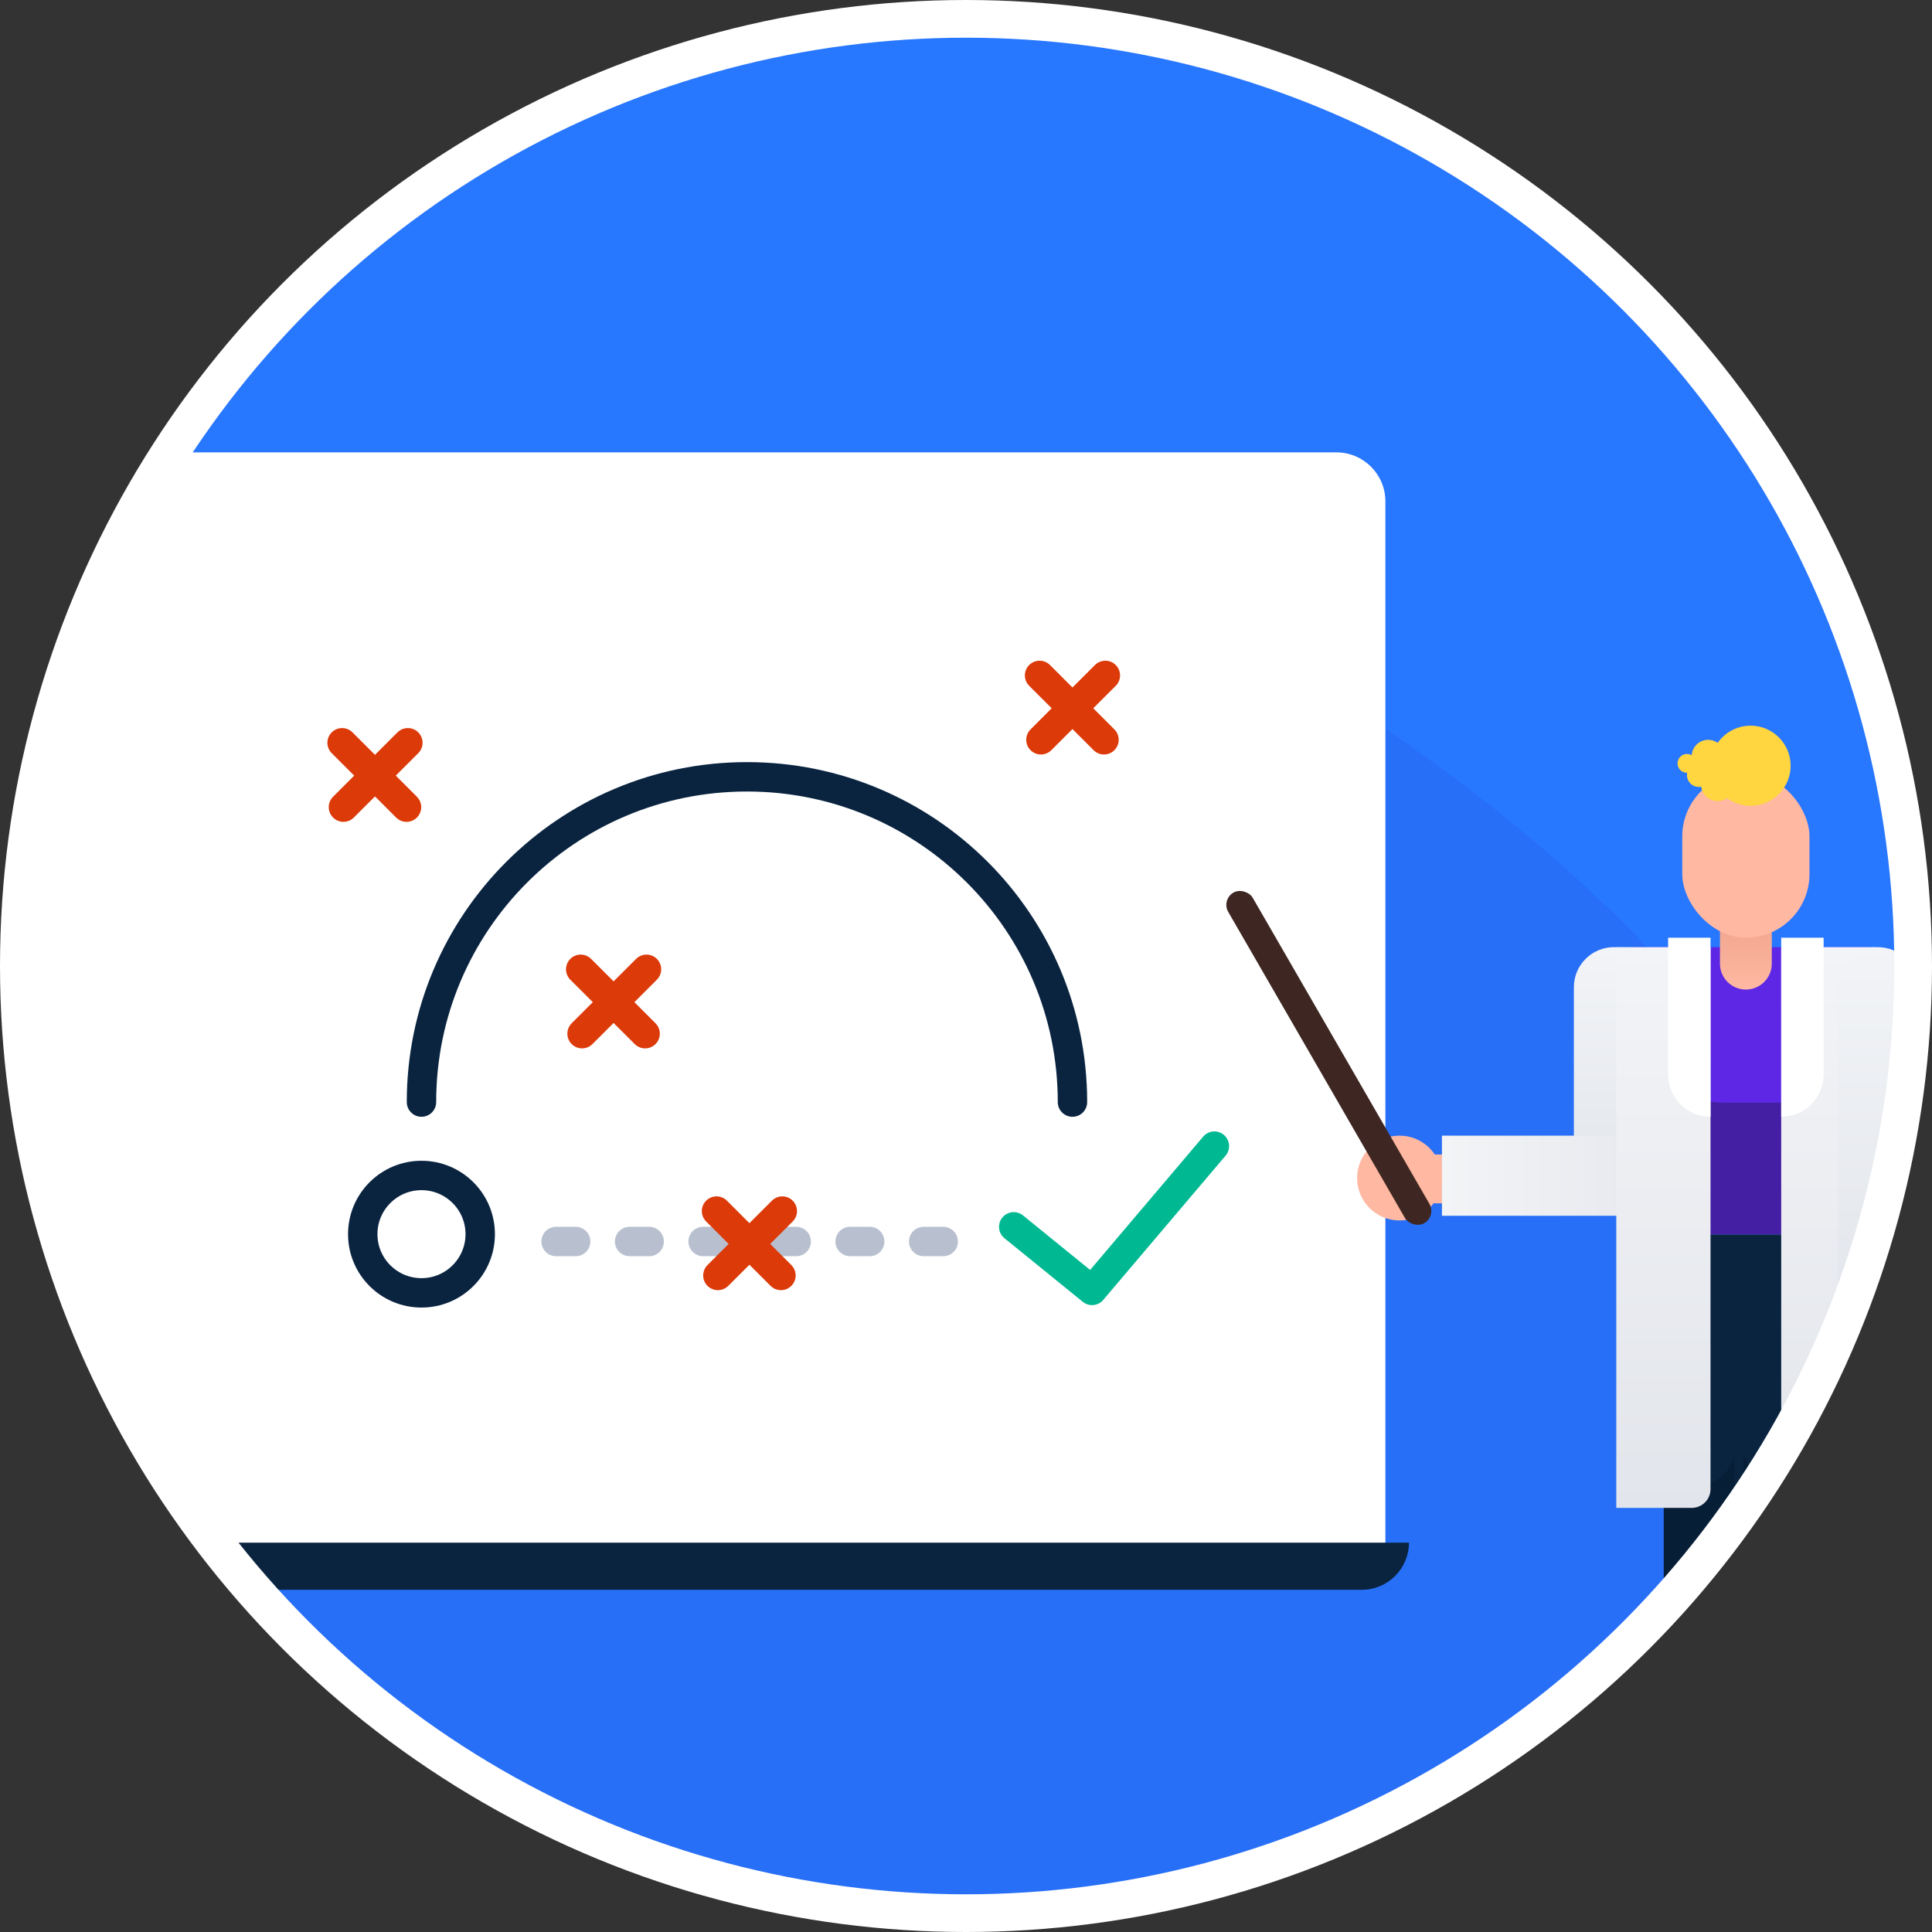 <?xml version="1.0" encoding="UTF-8"?>
<svg width="410px" height="410px" viewBox="0 0 410 410" version="1.1" xmlns="http://www.w3.org/2000/svg" xmlns:xlink="http://www.w3.org/1999/xlink">
    <rect x="0" y="0" width="410" height="410" fill="#333333" stroke="none"/>
    <!-- Generator: Sketch 48.2 (47327) - http://www.bohemiancoding.com/sketch -->
    <title>Approach/ill_2</title>
    <desc>Created with Sketch.</desc>
    <defs>
        <circle id="path-1" cx="201" cy="201" r="201"></circle>
        <path d="M15.4,0 L306.6,1.77635684e-15 C312.344,7.21245089e-16 317,4.656 317,10.4 L317,235 L5,235 L5,10.4 C5,4.656 9.656,2.83146859e-15 15.4,1.77635684e-15 Z" id="path-3"></path>
        <linearGradient x1="36.053%" y1="62.068%" x2="100%" y2="76.421%" id="linearGradient-4">
            <stop stop-color="#FFD63F" offset="0%"></stop>
            <stop stop-color="#FFB33F" offset="100%"></stop>
        </linearGradient>
        <linearGradient x1="50%" y1="0%" x2="50%" y2="100%" id="linearGradient-5">
            <stop stop-color="#F3F4F7" offset="0%"></stop>
            <stop stop-color="#E2E5EB" offset="100%"></stop>
        </linearGradient>
        <linearGradient x1="50%" y1="0%" x2="50%" y2="100%" id="linearGradient-6">
            <stop stop-color="#F2F4F7" offset="0%"></stop>
            <stop stop-color="#E2E5EB" offset="100%"></stop>
        </linearGradient>
        <linearGradient x1="50%" y1="0%" x2="50%" y2="100%" id="linearGradient-7">
            <stop stop-color="#E6E8EE" offset="0%"></stop>
            <stop stop-color="#F2F4F6" offset="100%"></stop>
        </linearGradient>
        <linearGradient x1="50%" y1="0%" x2="50%" y2="100%" id="linearGradient-8">
            <stop stop-color="#E89B83" offset="0%"></stop>
            <stop stop-color="#FFB8A2" offset="100%"></stop>
        </linearGradient>
        <circle id="path-9" cx="201" cy="201" r="201"></circle>
    </defs>
    <g id="Approach/ill_2" stroke="none" stroke-width="1" fill="none" fill-rule="evenodd" transform="translate(-67, -12)">
        <g transform="translate(71, 16)">
            <g>
                <mask id="mask-2" fill="white">
                    <use xlink:href="#path-1"></use>
                </mask>
                <use id="Oval-8" fill="#2877FF" xlink:href="#path-1"></use>
                <path d="M182.5,513 C298.756,513 393,418.756 393,302.5 C393,224.996 322.833,154.829 182.5,92 C42.167,154.829 -28,224.996 -28,302.5 C-28,418.756 66.244,513 182.5,513 Z" id="Oval-8" fill="#2E1FA6" opacity="0.3" mask="url(#mask-2)"></path>
                <g id="Group-2" mask="url(#mask-2)">
                    <g transform="translate(-27, 92)">
                        <g id="Rectangle" fill="none">
                            <use fill="#FFFFFF" fill-rule="evenodd" xlink:href="#path-3"></use>
                            <path d="M15.4,0 L306.6,1.77635684e-15 C312.344,7.21245089e-16 317,4.656 317,10.4 L317,235 L5,235 L5,10.4 C5,4.656 9.656,2.83146859e-15 15.4,1.77635684e-15 Z"></path>
                        </g>
                        <path d="M10,231 L312,231 C317.523,231 322,235.477 322,241 L0,241 L0,241 C-6.76353751e-16,235.477 4.477,231 10,231 Z" id="Rectangle-Copy" fill="#0A2440" fill-rule="evenodd" transform="translate(161, 236.19) rotate(-180) translate(-161, -236.19) "></path>
                        <g id="Group-4" stroke-width="1" fill="none" fill-rule="evenodd" transform="translate(95, 47)" stroke-linecap="round" stroke-linejoin="round">
                            <ellipse id="Oval-12" stroke="#0A2440" stroke-width="6.24" cx="17.445" cy="118.908" rx="12.465" ry="12.457"></ellipse>
                            <path d="M155.594,90.88 C155.594,52.756 124.668,21.851 86.519,21.851 C48.371,21.851 17.445,52.756 17.445,90.88" id="Oval-12-Copy" stroke="#0A2440" stroke-width="6.24"></path>
                            <polyline id="Path-9" stroke="#00B993" stroke-width="6.24" points="143.129 117.351 159.748 130.845 185.716 100.223"></polyline>
                            <path d="M46.01,120.465 L133.261,120.465" id="Line-2" stroke="#B8C0D0" stroke-width="6.24" stroke-dasharray="4.16,11.44"></path>
                            <g id="Group" transform="translate(0.306, 0.041)" stroke="#DC3A09" stroke-width="6.24">
                                <path d="M50.928,62.658 L64.6,76.322" id="Line"></path>
                                <path d="M50.928,62.658 L64.6,76.322" id="Line" transform="translate(57.908, 69.634) scale(-1, 1) translate(-57.908, -69.634) "></path>
                                <path d="M0.291,14.583 L13.963,28.247" id="Line"></path>
                                <path d="M0.291,14.583 L13.963,28.247" id="Line" transform="translate(7.271, 21.559) scale(-1, 1) translate(-7.271, -21.559) "></path>
                                <path d="M79.752,113.967 L93.425,127.631" id="Line"></path>
                                <path d="M79.752,113.967 L93.425,127.631" id="Line" transform="translate(86.732, 120.943) scale(-1, 1) translate(-86.732, -120.943) "></path>
                                <path d="M148.307,0.291 L161.979,13.954" id="Line"></path>
                                <path d="M148.307,0.291 L161.979,13.954" id="Line" transform="translate(155.287, 7.266) scale(-1, 1) translate(-155.287, -7.266) "></path>
                            </g>
                        </g>
                    </g>
                </g>
                <g id="Group-9" mask="url(#mask-2)">
                    <g transform="translate(255, 150)">
                        <polygon id="Rectangle-2-Copy-6" fill="#98A0B1" points="93 108 129 108 129 131.625 129 162 93 162"></polygon>
                        <polygon id="Rectangle-2-Copy-7" fill="#451FA3" transform="translate(111, 91) scale(1, -1) translate(-111, -91) " points="93 74 129 74 129 108 93 108"></polygon>
                        <polygon id="Rectangle-2-Copy-8" fill="#0A2440" points="93 108 129 108 129 131.625 129 162 93 162"></polygon>
                        <g id="Group-Copy-2" stroke-width="1" fill="none" transform="translate(78, 109)">
                            <path d="M22.568,92 L22.568,92 C24.501,92 26.068,93.567 26.068,95.5 L26.068,104.5 C26.068,106.433 24.501,108 22.568,108 L22.568,108 C20.635,108 19.068,106.433 19.068,104.5 L19.068,95.5 C19.068,93.567 20.635,92 22.568,92 Z" id="Rectangle-6-Copy-4" fill="#FFB8A2"></path>
                            <path d="M23.568,37 C27.71,37 31.068,40.414 31.068,44.625 L31.068,94.096 C31.068,96.252 29.349,98 27.228,98 L19.908,98 C17.788,98 16.068,96.252 16.068,94.096 L16.068,44.625 C16.068,40.414 19.426,37 23.568,37 Z" id="Rectangle-6-Copy-5" fill="#071E37"></path>
                            <path d="M5.632,115 C4.614,115 2.068,114.455 2.068,112.273 C2.068,110.091 4.105,109 5.632,109 C7.16,109 17.852,106.273 17.852,103 L17.852,98 L27.016,98 L27.016,103 C27.016,105.727 29.278,108.888 29.053,111.182 C28.902,112.711 28.223,113.984 27.016,115 C13.439,115 6.311,115 5.632,115 Z" id="Path-3-Copy" fill="url(#linearGradient-4)" transform="translate(15.568, 106.5) rotate(-360) translate(-15.568, -106.5) "></path>
                            <path d="M2.302,114.405 L27.997,113.014 C29.604,112.927 30.977,114.159 31.064,115.766 C31.067,115.819 31.068,115.871 31.068,115.924 L31.068,115.924 C31.068,117.623 29.691,119 27.992,119 L2.306,119 C1.07,119 0.068,117.998 0.068,116.763 L0.068,116.763 C0.068,115.508 1.049,114.473 2.302,114.405 Z" id="Rectangle-8-Copy" fill="#071E37" transform="translate(15.412, 115.937) rotate(-360) translate(-15.412, -115.937) "></path>
                            <rect id="Rectangle-6-Copy-10" fill="#0A2440" transform="translate(23.555, 25.825) rotate(-360) translate(-23.555, -25.825) " x="16.068" y="0" width="15" height="52" rx="7.5"></rect>
                        </g>
                        <g id="Group-2-Copy-4" stroke-width="1" fill="none" transform="translate(99, 109)">
                            <path d="M19.5,92 L19.5,92 C21.433,92 23,93.567 23,95.5 L23,104.5 C23,106.433 21.433,108 19.5,108 L19.5,108 C17.567,108 16,106.433 16,104.5 L16,95.5 C16,93.567 17.567,92 19.5,92 Z" id="Rectangle-6-Copy-3" fill="#FFB8A2"></path>
                            <path d="M19.5,37 C23.642,37 27,40.414 27,44.625 L27,94.096 C27,96.252 25.281,98 23.16,98 L15.84,98 C13.719,98 12,96.252 12,94.096 L12,44.625 C12,40.414 15.358,37 19.5,37 Z" id="Rectangle-6-Copy" fill="#071E37"></path>
                            <path d="M5.564,115 C4.546,115 2,114.455 2,112.273 C2,110.091 4.037,109 5.564,109 C7.091,109 17.783,106.273 17.783,103 L17.783,98 L26.948,98 L26.948,103 C26.948,105.727 29.21,108.888 28.984,111.182 C28.834,112.711 28.155,113.984 26.948,115 C13.371,115 6.243,115 5.564,115 Z" id="Path-3" fill="#FFD63F" transform="translate(15.5, 106.5) rotate(-360) translate(-15.5, -106.5) "></path>
                            <path d="M2.234,114.405 L27.928,113.014 C29.535,112.927 30.909,114.159 30.996,115.766 C30.999,115.819 31,115.871 31,115.924 L31,115.924 C31,117.623 29.623,119 27.924,119 L2.237,119 C1.002,119 1.51313449e-16,117.998 0,116.763 L0,116.763 C-1.53651378e-16,115.508 0.981,114.473 2.234,114.405 Z" id="Rectangle-8" fill="#071E37" transform="translate(15.344, 115.937) rotate(-360) translate(-15.344, -115.937) "></path>
                            <rect id="Rectangle-6-Copy-2" fill="#0A2440" transform="translate(19.486, 25.825) rotate(-360) translate(-19.486, -25.825) " x="12" y="0" width="15" height="52" rx="7.5"></rect>
                        </g>
                        <path d="M88,47 L137,47 L137,47 C140.278,47 142.935,49.657 142.935,52.935 C142.935,53.518 142.849,54.098 142.68,54.656 L140,63.5 C137.031,73.299 127.998,80 117.759,80 L107.103,80 C97.005,80 88.157,73.242 85.5,63.5 L82.842,53.753 C82.065,50.905 83.744,47.965 86.593,47.188 C87.052,47.063 87.525,47 88,47 Z" id="Rectangle-5-Copy-4" fill="#5D27E5"></path>
                        <path d="M119,47 L119,162 C119,164.209 120.791,166 123,166 L139,166 L139,47 L119,47 Z" id="Path-2-Copy-4" fill="url(#linearGradient-5)"></path>
                        <path d="M119,45 L119,83 L119,83 C123.971,83 128,78.971 128,74 L128,45 L119,45 Z" id="Path-2-Copy-5" fill="#FFFFFF"></path>
                        <path d="M61.477,78.449 L61.477,78.449 C61.477,75.588 63.796,73.27 66.656,73.27 C66.656,73.27 66.656,73.27 66.656,73.27 L105.502,73.27 C108.363,73.27 110.682,75.588 110.682,78.449 L110.682,78.449 C110.682,81.309 108.363,83.628 105.502,83.628 L66.657,83.628 C63.796,83.628 61.477,81.309 61.477,78.449 Z" id="Rectangle-6-Copy-23" fill="#FFB8A2" transform="translate(86.206, 78.476) rotate(-90) translate(-86.206, -78.476) "></path>
                        <path d="M39,96.179 L39,96.179 C39,93.319 41.319,91 44.179,91 C44.179,91 44.179,91 44.179,91 L83.025,91 C85.886,91 88.205,93.319 88.205,96.179 L88.205,96.179 C88.205,99.04 85.886,101.359 83.025,101.359 L44.18,101.359 C41.319,101.359 39,99.04 39,96.179 Z" id="Rectangle-6-Copy-24" fill="#FFB8A2" transform="translate(63.476, 96.206) rotate(-360) translate(-63.476, -96.206) "></path>
                        <path d="M83.5,47 L83.5,47 C88.194,47 92,50.806 92,55.5 L92,92.5 C92,97.194 88.194,101 83.5,101 L83.5,101 C78.806,101 75,97.194 75,92.5 L75,55.5 C75,50.806 78.806,47 83.5,47 Z" id="Rectangle-Copy-4" fill="url(#linearGradient-6)"></path>
                        <path d="M70,72.5 L70,72.5 C74.694,72.5 78.5,76.306 78.5,81 L78.5,118.5 L61.5,118.5 L61.5,81 C61.5,76.306 65.306,72.5 70,72.5 Z" id="Rectangle-Copy-5" fill="url(#linearGradient-7)" transform="translate(70, 95.5) rotate(-270) translate(-70, -95.5) "></path>
                        <path d="M84,47 L84,166 L100,166 C102.209,166 104,164.209 104,162 L104,47 L84,47 Z" id="Path-2-Copy-3" fill="url(#linearGradient-5)"></path>
                        <path d="M95,45 L95,83 L95,83 C99.971,83 104,78.971 104,74 L104,45 L95,45 Z" id="Path-2-Copy-6" fill="#FFFFFF" transform="translate(99.5, 64) scale(-1, 1) translate(-99.5, -64) "></path>
                        <circle id="Oval-9-Copy-6" fill="#FFB8A2" cx="38" cy="96" r="9"></circle>
                        <path d="M106,34 L117,34 L117,50.5 C117,53.538 114.538,56 111.5,56 L111.5,56 C108.462,56 106,53.538 106,50.5 L106,34 Z" id="Rectangle-6-Copy-25" fill="url(#linearGradient-8)"></path>
                        <rect id="Rectangle-6-Copy-26" fill="#FFB8A2" x="98" y="10" width="27" height="35" rx="13.5"></rect>
                        <path d="M141,139 C138.239,139 136,136.669 136,134 L136,95 C136,92.331 138.239,90 141,90 C143.761,90 146,92.331 146,95 L146,134 C146,136.669 143.761,139 141,139 Z" id="Rectangle-6-Copy-27" fill="#FFB8A2"></path>
                        <circle id="Oval-9-Copy-7" fill="#FFB8A2" cx="141" cy="138" r="9"></circle>
                        <path d="M139,104 C136.239,104 134,101.669 134,99 L134,60 C134,57.331 136.239,55 139,55 C141.761,55 144,57.331 144,60 L144,99 C144,101.669 141.761,104 139,104 Z" id="Rectangle-6-Copy-28" fill="#FFB8A2"></path>
                        <path d="M139.5,47 L139.5,47 C144.194,47 148,50.806 148,55.5 L148,127 L131,127 L131,55.5 C131,50.806 134.806,47 139.5,47 Z" id="Rectangle-Copy-6" fill="url(#linearGradient-6)"></path>
                        <path d="M111.228,-0.493 C113.055,-0.375 114.5,1.144 114.5,3 C114.5,3.754 114.262,4.452 113.856,5.023 C116.059,6.559 117.5,9.111 117.5,12 C117.5,16.694 113.694,20.5 109,20.5 C104.306,20.5 100.5,16.694 100.5,12 C100.5,10.131 101.104,8.402 102.126,6.999 C101.732,6.432 101.5,5.743 101.5,5 C101.5,3.217 102.833,1.746 104.556,1.528 C104.519,1.358 104.5,1.181 104.5,1 C104.5,-0.381 105.619,-1.5 107,-1.5 C107.171,-1.5 107.339,-1.483 107.501,-1.45 C107.5,-1.467 107.5,-1.483 107.5,-1.5 C107.5,-2.605 108.395,-3.5 109.5,-3.5 C110.605,-3.5 111.5,-2.605 111.5,-1.5 C111.5,-1.133 111.401,-0.789 111.228,-0.493 Z" id="Combined-Shape-Copy" fill="#FFD63F" transform="translate(109, 8.5) rotate(-90) translate(-109, -8.5) "></path>
                        <circle id="Oval-10-Copy" fill="#071E37" cx="121" cy="212" r="2"></circle>
                        <circle id="Oval-10-Copy-3" fill="#071E37" cx="101" cy="212" r="2"></circle>
                        <rect id="Rectangle-26" fill="#3E2722" transform="translate(23, 70.5) rotate(-30) translate(-23, -70.5) " x="20" y="30" width="6" height="81" rx="3"></rect>
                    </g>
                </g>
                <rect id="Rectangle-27" fill="#0A2440" mask="url(#mask-2)" x="223" y="332" width="12" height="110"></rect>
                <rect id="Rectangle-27-Copy" fill="#0A2440" mask="url(#mask-2)" x="43" y="332" width="12" height="110"></rect>
            </g>
            <mask id="mask-10" fill="white">
                <use xlink:href="#path-9"></use>
            </mask>
            <use id="Oval-8" stroke="#FFFFFF" stroke-width="8" stroke-linecap="round" stroke-linejoin="round" xlink:href="#path-9"></use>
        </g>
    </g>
</svg>